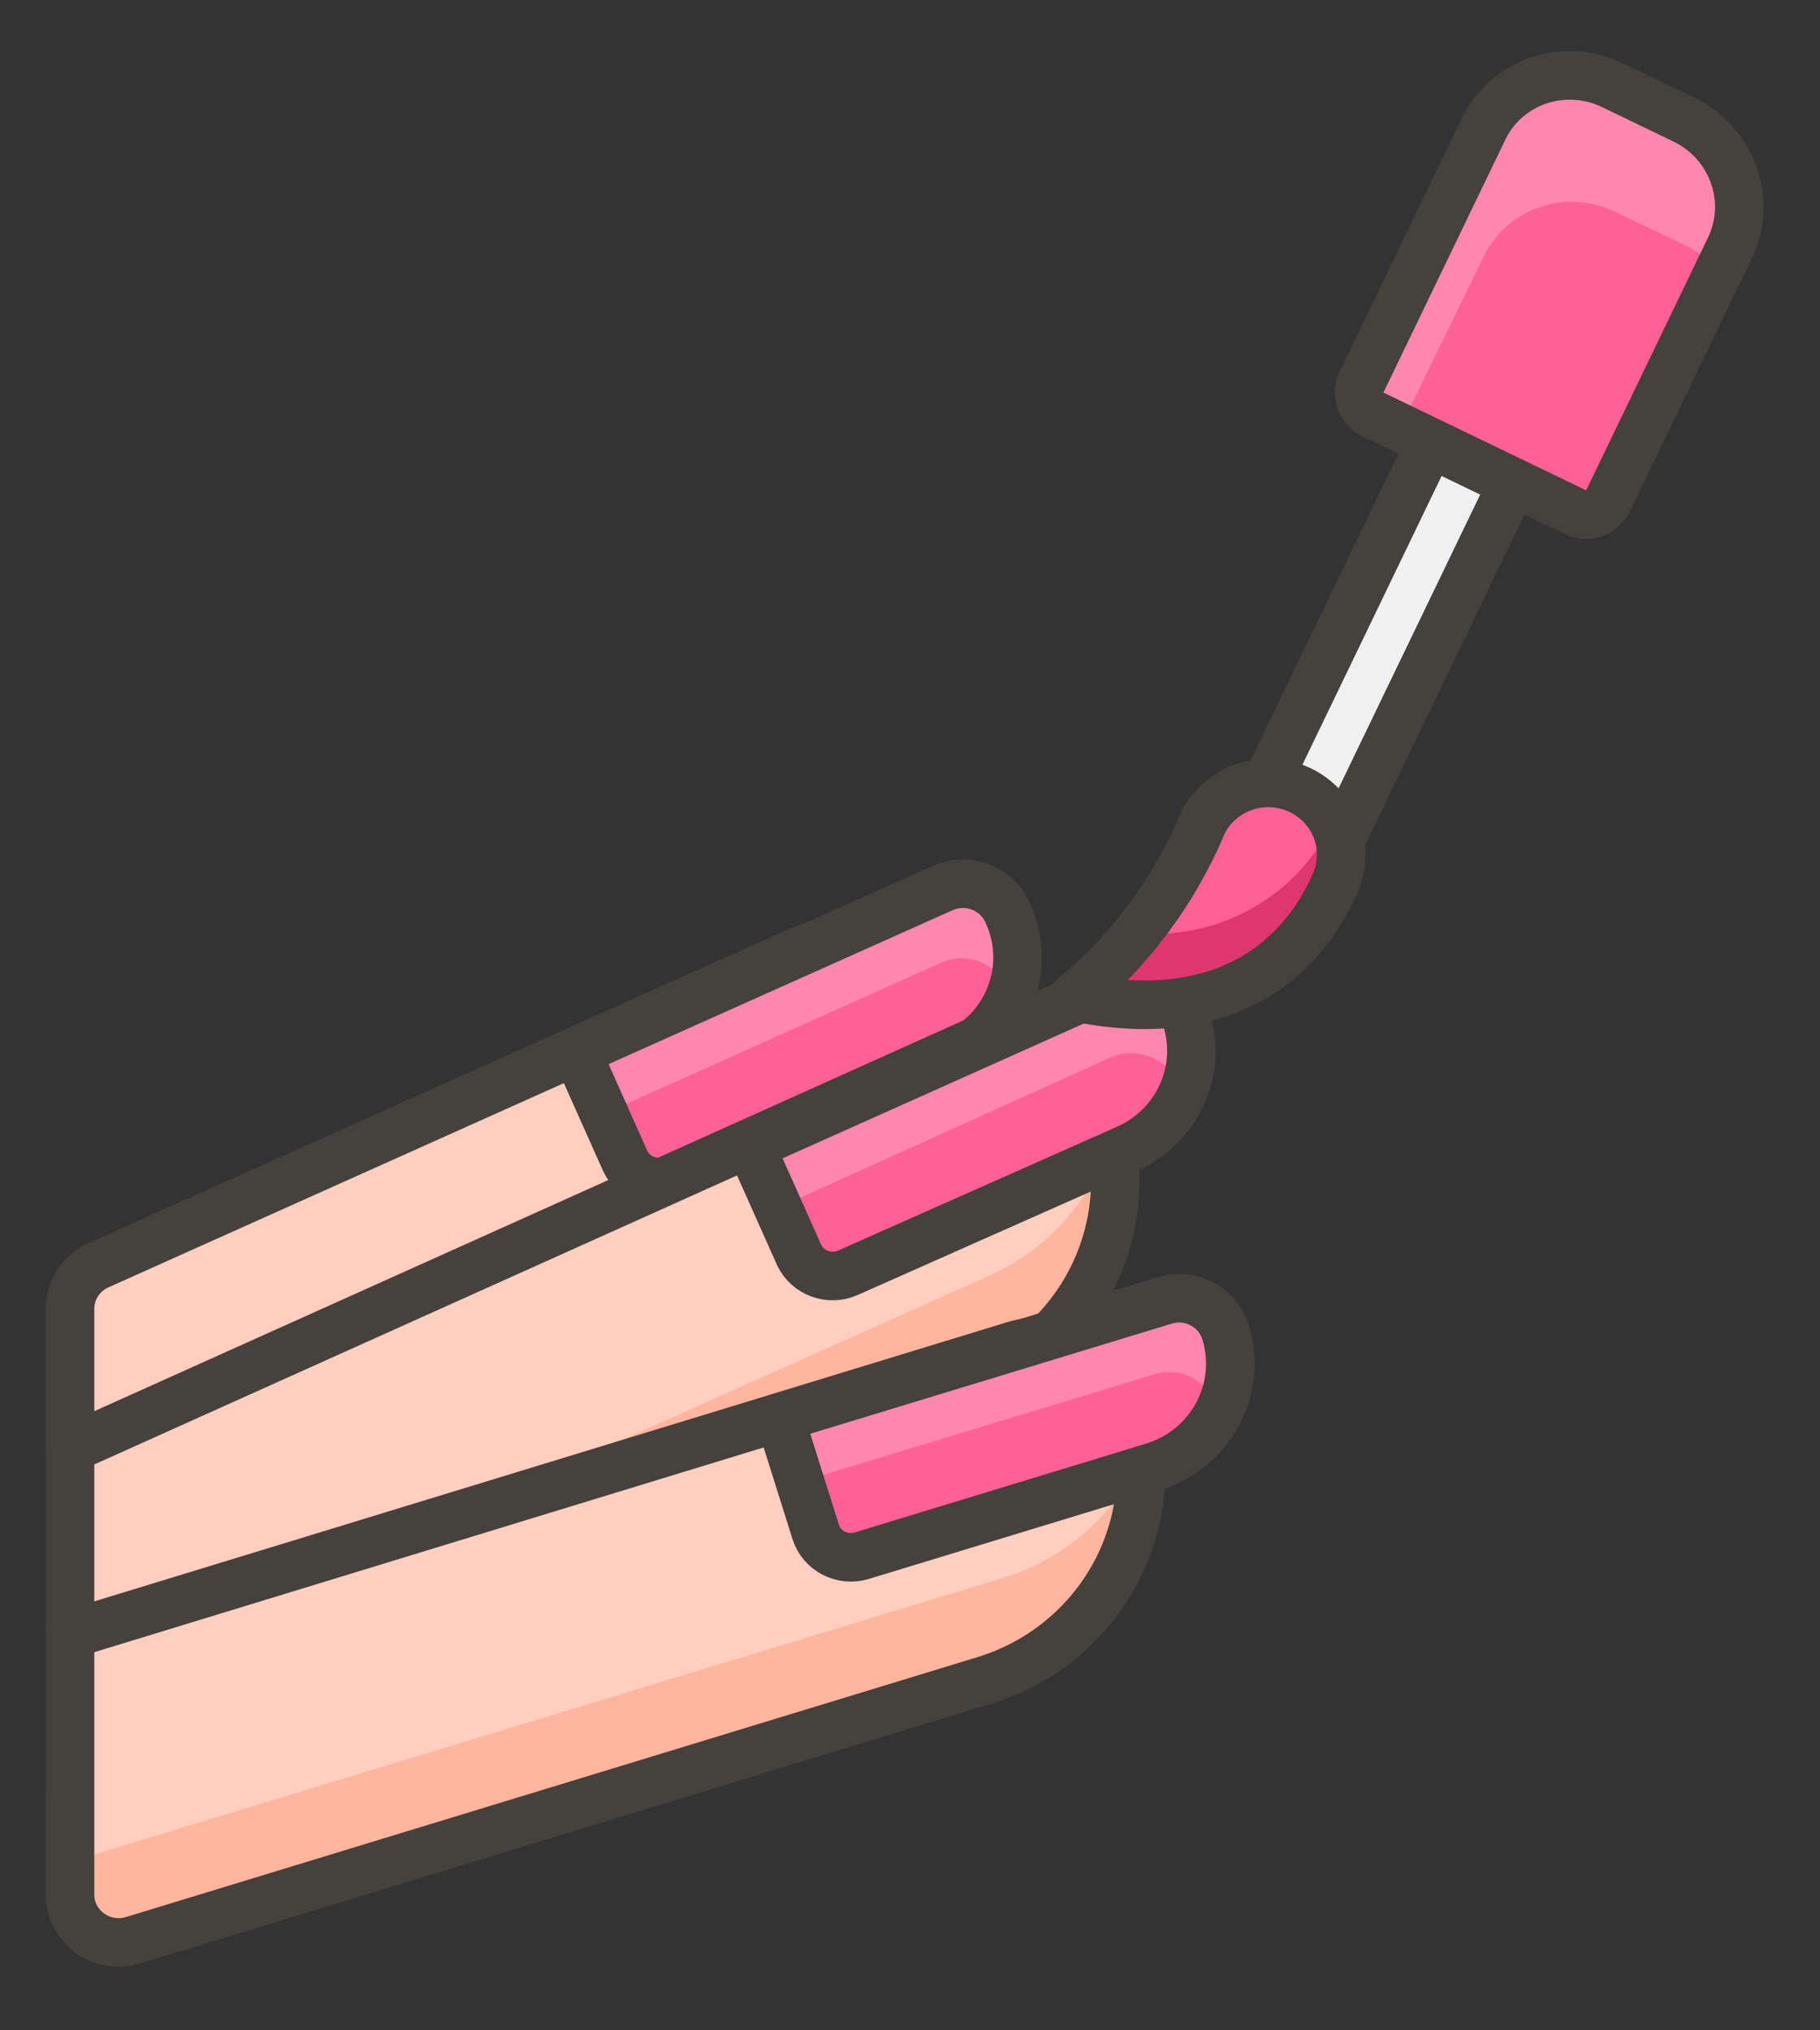 <?xml version="1.0" encoding="UTF-8"?>
<svg width="26px" height="29px" viewBox="0 0 26 29" version="1.1" xmlns="http://www.w3.org/2000/svg" xmlns:xlink="http://www.w3.org/1999/xlink">
    <rect x="0" y="0" width="26" height="29" fill="#333333" stroke="none"/>
    <!-- Generator: sketchtool 50.2 (55047) - http://www.bohemiancoding.com/sketch -->
    <title>033CAEE6-0672-4E40-B906-0DB165CCE311</title>
    <desc>Created with sketchtool.</desc>
    <defs></defs>
    <g id="Page-1" stroke="none" stroke-width="1" fill="none" fill-rule="evenodd">
        <g id="Test" transform="translate(-1181, -625)">
            <g id="Files" transform="translate(1010, 591)">
                <g id="ic_nail" transform="translate(172, 34)">
                    <path d="M12.194,14.239 C12.544,14.995 12.574,15.857 12.277,16.635 C11.98,17.412 11.381,18.042 10.611,18.384 L0,23.131 L0,18.692 C0.001,18.423 0.161,18.18 0.41,18.07 L10.417,13.583 C10.74,13.436 11.111,13.422 11.445,13.546 C11.779,13.669 12.049,13.919 12.194,14.239 Z" id="_Path_" stroke="#45413C" stroke-width="0.694" fill="#FFCEBF" fill-rule="nonzero" stroke-linecap="round" stroke-linejoin="round"></path>
                    <path d="M8.625,16.834 C8.499,16.892 8.355,16.898 8.224,16.85 C8.094,16.803 7.988,16.706 7.931,16.581 L7.236,15.024 L12.472,12.682 C12.821,12.528 13.231,12.681 13.389,13.023 C13.567,13.396 13.585,13.823 13.438,14.209 C13.292,14.594 12.994,14.905 12.611,15.072 L8.625,16.834 Z" id="Shape" fill="#FF6196" fill-rule="nonzero"></path>
                    <path d="M12.451,13.747 C12.799,13.593 13.208,13.742 13.368,14.082 C13.387,14.117 13.403,14.154 13.417,14.191 C13.557,13.811 13.539,13.391 13.368,13.023 C13.21,12.681 12.8,12.528 12.451,12.682 L7.215,15.024 L7.639,15.905 L12.451,13.747 Z" id="Shape" fill="#FF87AF" fill-rule="nonzero"></path>
                    <path d="M8.625,16.834 C8.499,16.892 8.355,16.898 8.224,16.85 C8.094,16.803 7.988,16.706 7.931,16.581 L7.236,15.024 L12.472,12.682 C12.821,12.528 13.231,12.681 13.389,13.023 C13.567,13.396 13.585,13.823 13.438,14.209 C13.292,14.594 12.994,14.905 12.611,15.072 L8.625,16.834 Z" id="Shape" stroke="#45413C" stroke-width="0.694" stroke-linecap="round" stroke-linejoin="round"></path>
                    <path d="M0,25.569 L13.062,19.723 C14.661,19.009 15.372,17.159 14.653,15.584 C14.511,15.262 14.244,15.009 13.912,14.88 C13.579,14.752 13.209,14.76 12.882,14.901 L0,20.693 L0,25.569 Z" id="Shape" fill="#FFCEBF" fill-rule="nonzero"></path>
                    <path d="M14.868,16.247 C14.611,17.129 13.97,17.854 13.118,18.227 L0,24.094 L0,25.569 L13.062,19.723 C14.416,19.121 15.165,17.678 14.868,16.247 Z" id="Shape" fill="#FFB59E" fill-rule="nonzero"></path>
                    <path d="M0,25.569 L13.062,19.723 C14.661,19.009 15.372,17.159 14.653,15.584 C14.511,15.262 14.244,15.009 13.912,14.88 C13.579,14.752 13.209,14.76 12.882,14.901 L0,20.693 L0,25.569 Z" id="Shape" stroke="#45413C" stroke-width="0.694" stroke-linecap="round" stroke-linejoin="round"></path>
                    <path d="M11.111,18.18 C10.848,18.296 10.539,18.183 10.417,17.927 L9.722,16.37 L14.958,14.027 C15.305,13.873 15.715,14.022 15.875,14.362 C16.051,14.735 16.068,15.161 15.921,15.546 C15.775,15.931 15.478,16.243 15.097,16.411 L11.111,18.18 Z" id="Shape" fill="#FF6196" fill-rule="nonzero"></path>
                    <path d="M14.903,15.086 C15.294,14.952 15.722,15.149 15.868,15.53 C16.014,15.143 15.996,14.715 15.819,14.341 C15.659,14.001 15.25,13.852 14.903,14.007 L9.667,16.39 L10.069,17.271 L14.903,15.086 Z" id="Shape" fill="#FF87AF" fill-rule="nonzero"></path>
                    <path d="M11.111,18.18 C10.848,18.296 10.539,18.183 10.417,17.927 L9.722,16.37 L14.958,14.027 C15.305,13.873 15.715,14.022 15.875,14.362 C16.051,14.735 16.068,15.161 15.921,15.546 C15.775,15.931 15.478,16.243 15.097,16.411 L11.111,18.18 Z" id="Shape" stroke="#45413C" stroke-width="0.694" stroke-linecap="round" stroke-linejoin="round"></path>
                    <path d="M0,27.064 C0.001,27.281 0.107,27.485 0.285,27.613 C0.463,27.741 0.692,27.778 0.903,27.713 L13.076,23.998 C14.746,23.478 15.676,21.731 15.16,20.085 C14.94,19.392 14.192,19.004 13.486,19.218 L0,23.342 L0,27.064 Z" id="Shape" fill="#FFCEBF" fill-rule="nonzero"></path>
                    <path d="M13.333,22.537 L0,26.593 L0,27.064 C0.001,27.281 0.107,27.485 0.285,27.613 C0.463,27.741 0.692,27.778 0.903,27.713 L13.076,23.998 C14.498,23.571 15.43,22.233 15.319,20.775 C14.952,21.62 14.226,22.264 13.333,22.537 Z" id="Shape" fill="#FFB59E" fill-rule="nonzero"></path>
                    <path d="M0,27.064 C0.001,27.281 0.107,27.485 0.285,27.613 C0.463,27.741 0.692,27.778 0.903,27.713 L13.076,23.998 C14.746,23.478 15.676,21.731 15.16,20.085 C14.94,19.392 14.192,19.004 13.486,19.218 L0,23.342 L0,27.064 Z" id="Shape" stroke="#45413C" stroke-width="0.694" stroke-linecap="round" stroke-linejoin="round"></path>
                    <path d="M11.306,22.222 C11.03,22.303 10.739,22.151 10.653,21.881 L10.139,20.249 L15.632,18.576 C15.809,18.52 16.001,18.537 16.165,18.621 C16.33,18.706 16.453,18.852 16.507,19.026 C16.76,19.839 16.297,20.7 15.472,20.952 L11.306,22.222 Z" id="Shape" fill="#FF6196" fill-rule="nonzero"></path>
                    <path d="M15.5,19.627 C15.866,19.516 16.255,19.718 16.368,20.078 C16.371,20.114 16.371,20.151 16.368,20.187 C16.561,19.83 16.601,19.412 16.479,19.026 C16.425,18.852 16.302,18.706 16.137,18.621 C15.973,18.537 15.781,18.52 15.604,18.576 L10.139,20.249 L10.417,21.171 L15.5,19.627 Z" id="Shape" fill="#FF87AF" fill-rule="nonzero"></path>
                    <path d="M11.306,22.222 C11.03,22.303 10.739,22.151 10.653,21.881 L10.139,20.249 L15.632,18.576 C15.809,18.52 16.001,18.537 16.165,18.621 C16.33,18.706 16.453,18.852 16.507,19.026 C16.76,19.839 16.297,20.7 15.472,20.952 L11.306,22.222 Z" id="Shape" stroke="#45413C" stroke-width="0.694" stroke-linecap="round" stroke-linejoin="round"></path>
                    <path d="M20.738,1.179 L21.87,1.179 C22.637,1.179 23.258,1.79 23.258,2.545 L23.258,6.56 C23.258,6.749 23.103,6.902 22.911,6.902 L19.696,6.902 C19.504,6.902 19.349,6.749 19.349,6.56 L19.349,2.545 C19.349,1.79 19.971,1.179 20.738,1.179 Z" id="_Rectangle_" fill="#FF6196" fill-rule="nonzero" transform="translate(21.304, 4.04) rotate(25.74) translate(-21.304, -4.04) "></path>
                    <path d="M18.59,5.935 L18.993,6.126 L20.201,3.654 C20.535,2.975 21.365,2.691 22.056,3.019 L23.076,3.503 C23.26,3.593 23.421,3.721 23.549,3.879 L23.722,3.531 C24.056,2.852 23.767,2.036 23.076,1.707 L22.056,1.229 C21.365,0.901 20.535,1.186 20.201,1.864 L18.431,5.463 C18.385,5.546 18.377,5.644 18.407,5.733 C18.437,5.822 18.504,5.895 18.59,5.935 Z" id="_Path_2" fill="#FF87AF" fill-rule="nonzero"></path>
                    <path d="M20.738,1.179 L21.87,1.179 C22.637,1.179 23.258,1.79 23.258,2.545 L23.258,6.56 C23.258,6.749 23.103,6.902 22.911,6.902 L19.696,6.902 C19.504,6.902 19.349,6.749 19.349,6.56 L19.349,2.545 C19.349,1.79 19.971,1.179 20.738,1.179 Z" id="_Rectangle_2" stroke="#45413C" stroke-width="0.694" stroke-linecap="round" stroke-linejoin="round" transform="translate(21.304, 4.04) rotate(25.74) translate(-21.304, -4.04) "></path>
                    <rect id="_Rectangle_3" stroke="#45413C" stroke-width="0.694" fill="#F0F0F0" fill-rule="nonzero" stroke-linecap="round" stroke-linejoin="round" transform="translate(18.722, 9.31) rotate(25.74) translate(-18.722, -9.31) " x="18.07" y="6.322" width="1.306" height="5.976"></rect>
                    <path d="M18.056,12.655 C17.611,13.645 16.542,14.703 14.34,14.239 C15.148,13.57 15.779,12.72 16.181,11.76 C16.343,11.431 16.672,11.212 17.043,11.185 C17.415,11.159 17.772,11.329 17.981,11.633 C18.19,11.936 18.218,12.325 18.056,12.655 Z" id="_Path_3" fill="#FF6196" fill-rule="nonzero"></path>
                    <path d="M15.278,13.331 C15.016,13.673 14.707,13.979 14.361,14.239 C16.562,14.697 17.632,13.645 18.076,12.655 C18.223,12.353 18.216,12.001 18.056,11.705 C17.57,12.769 16.459,13.419 15.278,13.331 Z" id="_Path_4" fill="#E0366F" fill-rule="nonzero"></path>
                    <path d="M18.056,12.655 C17.611,13.645 16.542,14.703 14.34,14.239 C15.148,13.57 15.779,12.72 16.181,11.76 C16.343,11.431 16.672,11.212 17.043,11.185 C17.415,11.159 17.772,11.329 17.981,11.633 C18.19,11.936 18.218,12.325 18.056,12.655 Z" id="_Path_5" stroke="#45413C" stroke-width="0.694" stroke-linecap="round" stroke-linejoin="round"></path>
                </g>
            </g>
        </g>
    </g>
</svg>
